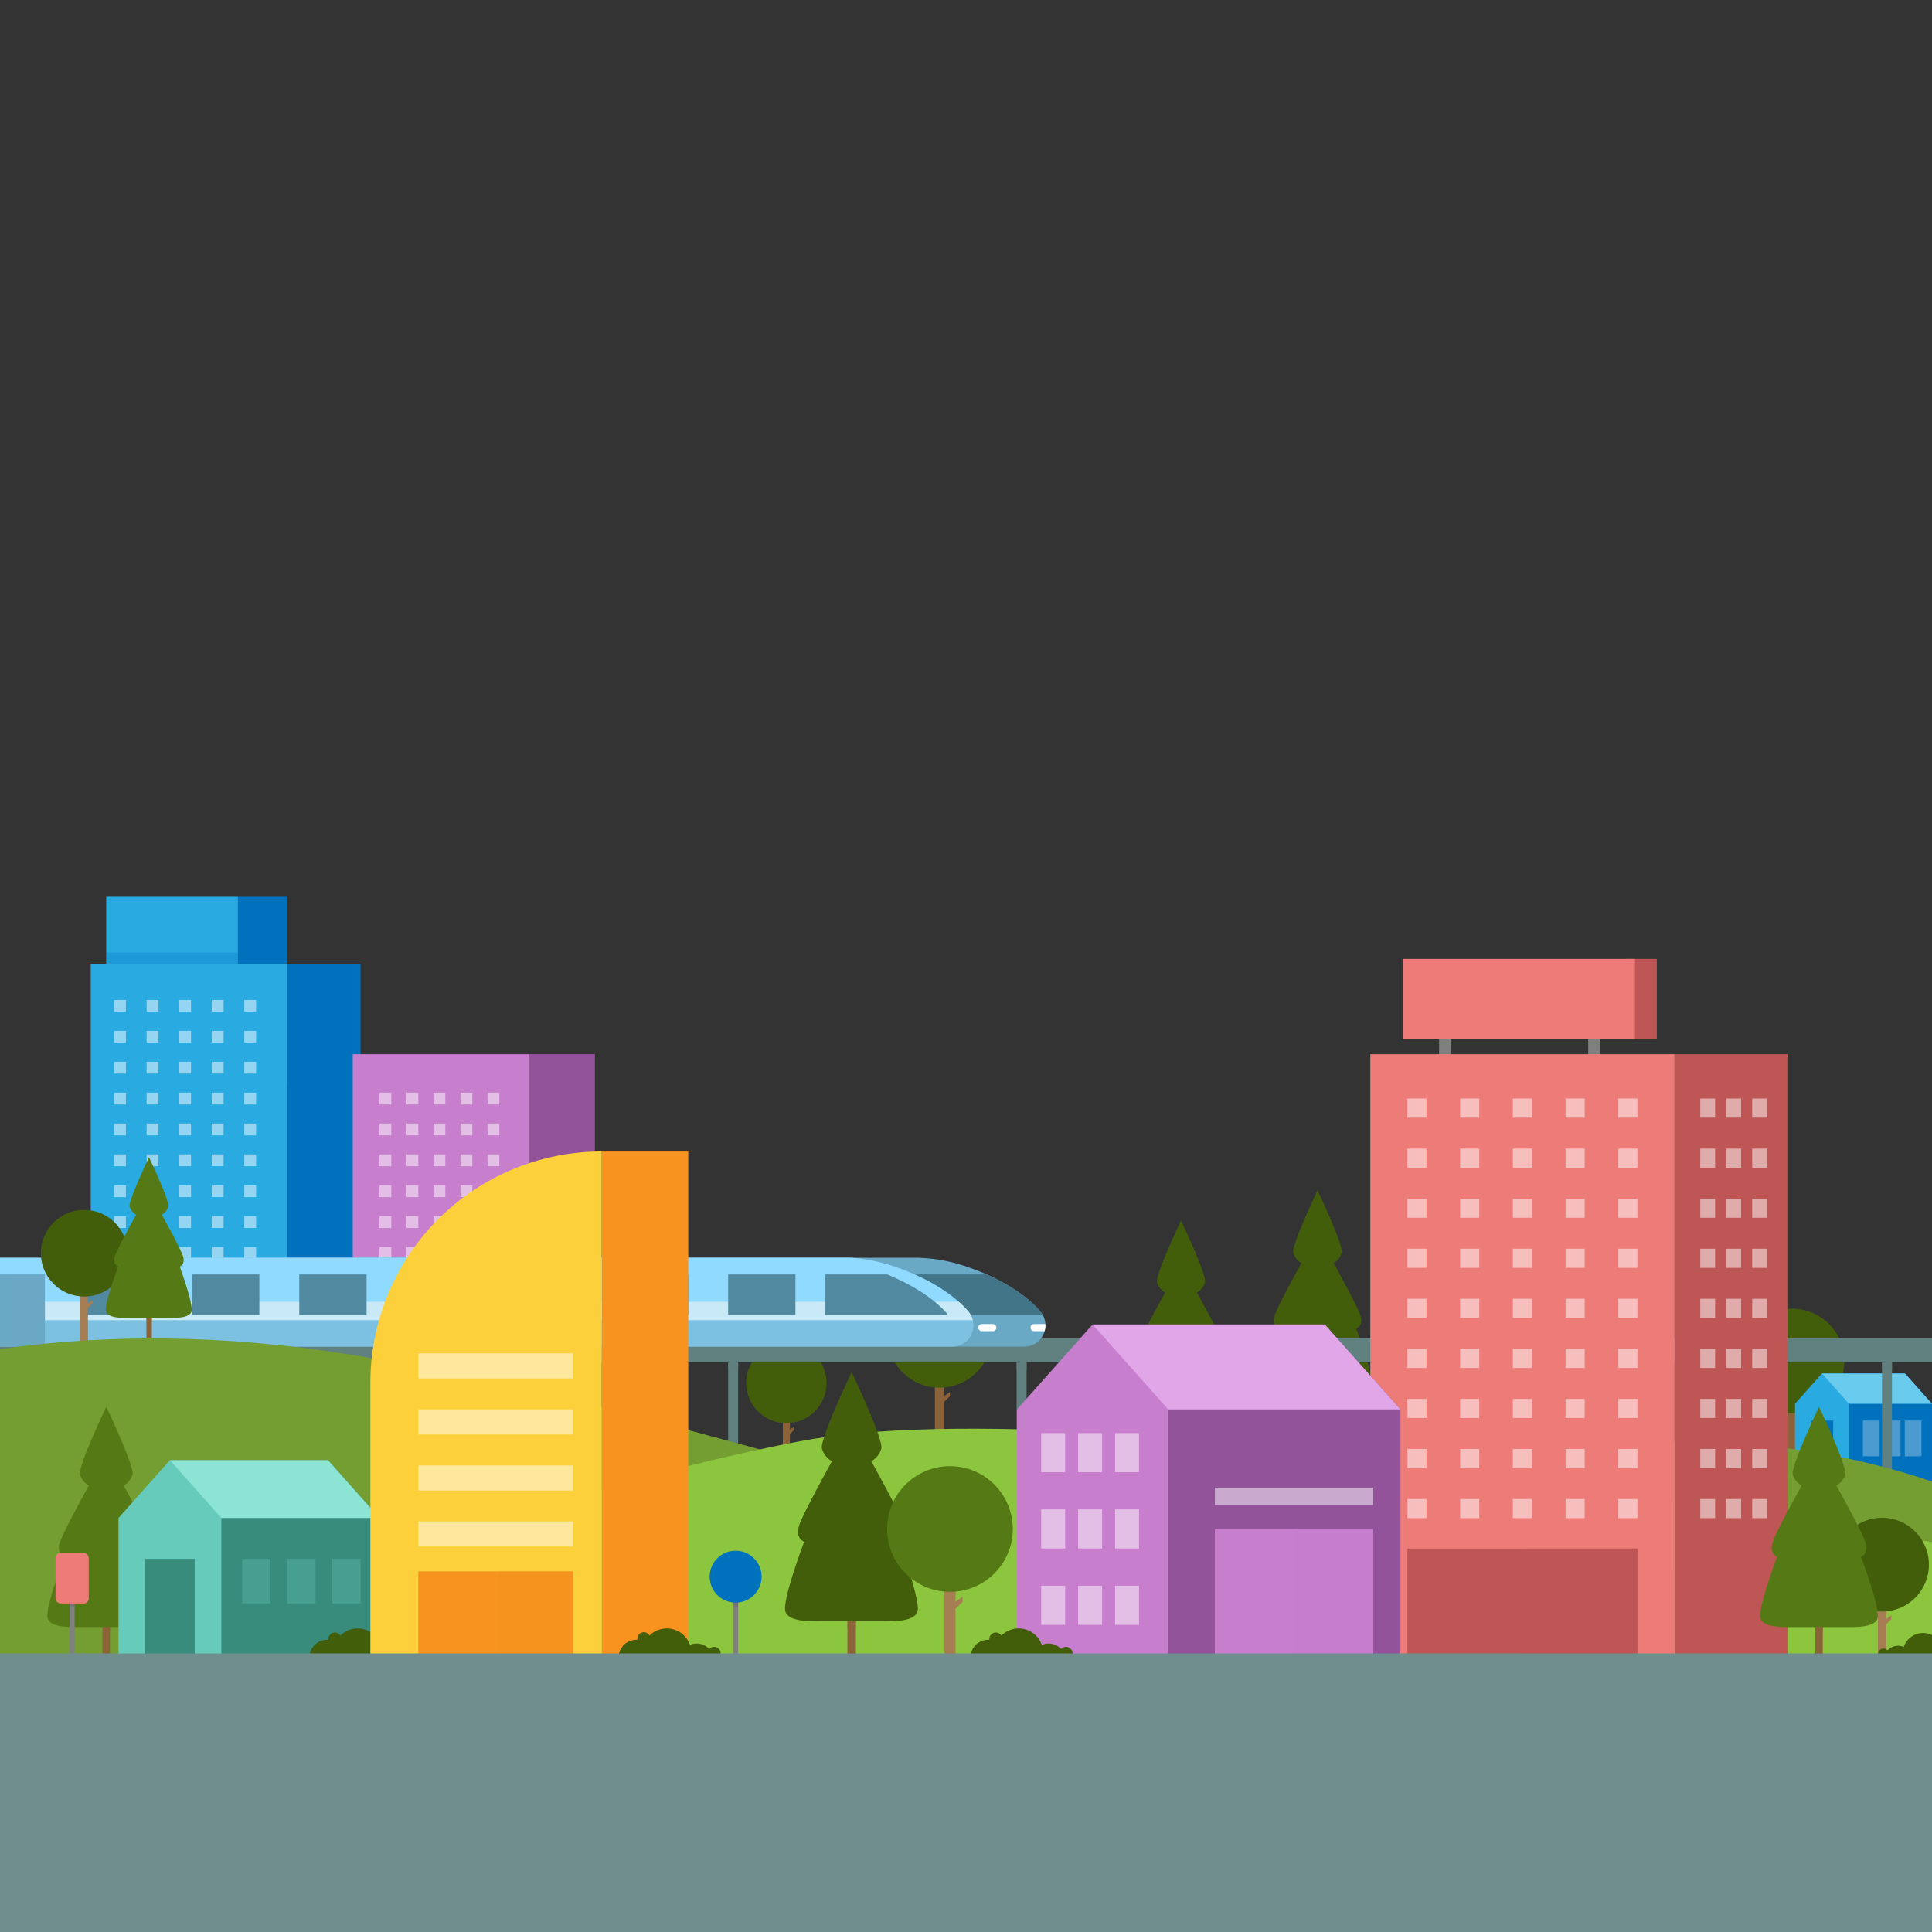 <svg xmlns="http://www.w3.org/2000/svg" viewBox="0 0 500 500"><rect x="0" y="0" width="500" height="500" fill="#333333" stroke="none"/><defs><style>.cls-1{isolation:isolate;}.cls-2,.cls-3{fill:#8c6239;}.cls-10,.cls-19,.cls-23,.cls-3,.cls-31,.cls-40,.cls-41,.cls-45{opacity:0.5;}.cls-15,.cls-19,.cls-23,.cls-26,.cls-28,.cls-3,.cls-31,.cls-33,.cls-41,.cls-42,.cls-44,.cls-45,.cls-9{mix-blend-mode:multiply;}.cls-4{fill:#425e0b;}.cls-5,.cls-9{fill:#0071bc;}.cls-6{fill:#69cbed;}.cls-7{fill:#29abe2;}.cls-11,.cls-40,.cls-8{fill:#fff;}.cls-33,.cls-37,.cls-44,.cls-47,.cls-8,.cls-9{opacity:0.3;}.cls-10,.cls-37,.cls-40,.cls-47,.cls-8{mix-blend-mode:screen;}.cls-12{fill:#92539b;}.cls-13,.cls-44{fill:#c67ecd;}.cls-14,.cls-15{fill:#618080;}.cls-15,.cls-42{opacity:0.7;}.cls-16,.cls-19{fill:#6aa9c6;}.cls-17{fill:#427587;}.cls-18{fill:#91daff;}.cls-20{fill:#c9e9f7;}.cls-21{fill:#5089a0;}.cls-22,.cls-23{fill:#a67c52;}.cls-24{fill:#557a15;}.cls-25,.cls-26{fill:#749e32;}.cls-26,.cls-28{opacity:0.2;}.cls-27,.cls-28{fill:#8cc63f;}.cls-29,.cls-33{fill:#bf5656;}.cls-30,.cls-31{fill:gray;}.cls-32{fill:#ed7c79;}.cls-34{fill:#378c7c;}.cls-35{fill:#8ce5d4;}.cls-36,.cls-37{fill:#67cbbb;}.cls-38,.cls-41,.cls-42{fill:#f7931e;}.cls-39{fill:#fbd03b;}.cls-43{fill:#e0a6e8;}.cls-45{fill:#666;}.cls-46,.cls-47{fill:#708e8d;}</style></defs><title>city</title><g class="cls-1"><g id="OBJECTS"><rect class="cls-2" x="340.06" y="347.36" width="1.78" height="23.52"/><rect class="cls-3" x="340.06" y="347.36" width="1.78" height="14.71"/><path class="cls-4" d="M351,343.86s2-.71,1-3.59-6.88-13.4-6.88-13.4a4.51,4.51,0,0,0,2.12-2.68c0.51-1.87-6.27-16.13-6.27-16.13s-6.77,14.26-6.27,16.13a4.51,4.51,0,0,0,2.12,2.68s-5.86,10.51-6.88,13.4,1,3.59,1,3.59-4.75,12.54-3.94,14.76,5.46,2,8.19,2h11.53c2.73,0,7.38.2,8.19-2S351,343.86,351,343.86Z"/><rect class="cls-2" x="304.78" y="354.82" width="1.77" height="23.31"/><rect class="cls-3" x="304.78" y="354.82" width="1.77" height="14.58"/><path class="cls-4" d="M315.58,351.36s2-.7,1-3.56-6.82-13.28-6.82-13.28a4.47,4.47,0,0,0,2.1-2.66c0.5-1.85-6.21-16-6.21-16s-6.72,14.13-6.21,16a4.47,4.47,0,0,0,2.1,2.66s-5.81,10.42-6.82,13.28,1,3.56,1,3.56S291,363.78,291.83,366s5.41,2,8.12,2h11.43c2.71,0,7.32.2,8.12-2S315.58,351.36,315.58,351.36Z"/><polygon class="cls-2" points="205.6 369.16 205.6 370.01 204.43 371.11 204.43 381.27 202.6 381.27 202.6 363.81 204.43 363.81 204.43 369.98 205.6 369.16"/><path class="cls-3" d="M204.43,363.81v5.06a9.79,9.79,0,0,1-1.82-.34v-4.72h1.82Z"/><circle class="cls-4" cx="203.51" cy="357.92" r="10.4"/><polygon class="cls-2" points="245.85 360.23 245.85 361.34 244.33 362.77 244.33 376 241.95 376 241.95 353.27 244.33 353.27 244.33 361.3 245.85 360.23"/><path class="cls-3" d="M244.33,353.27v6.59a12.75,12.75,0,0,1-2.37-.44v-6.15h2.37Z"/><circle class="cls-4" cx="243.14" cy="345.6" r="13.54"/><polygon class="cls-2" points="466.49 366.85 466.49 367.96 464.97 369.39 464.97 382.62 462.59 382.62 462.59 359.9 464.97 359.9 464.97 367.92 466.49 366.85"/><path class="cls-3" d="M465,359.9v6.59a12.72,12.72,0,0,1-2.37-.44V359.9H465Z"/><circle class="cls-4" cx="463.78" cy="352.23" r="13.54"/><polygon class="cls-5" points="500 387.63 493.01 387.63 471.53 387.63 471.53 375.47 471.53 355.45 493.01 355.45 500 363.3 500 375.47 500 387.63"/><polygon class="cls-6" points="500 363.31 471.53 363.31 471.53 355.45 493.01 355.45 500 363.31"/><polygon class="cls-7" points="478.51 363.3 478.51 387.63 464.54 387.63 464.54 363.3 471.53 355.45 478.51 363.3"/><rect class="cls-5" x="468.62" y="367.64" width="5.81" height="19.99"/><rect class="cls-8" x="482.11" y="367.64" width="4.32" height="9.24"/><rect class="cls-8" x="487.53" y="367.64" width="4.32" height="9.24"/><rect class="cls-8" x="492.95" y="367.64" width="4.32" height="9.24"/><rect class="cls-5" x="74.33" y="249.47" width="19" height="109.32" transform="translate(167.65 608.26) rotate(180)"/><rect class="cls-5" x="61.58" y="232.09" width="12.74" height="48.66"/><rect class="cls-7" x="27.49" y="232.09" width="34.09" height="48.66"/><rect class="cls-9" x="27.49" y="246.5" width="46.84" height="34.25"/><rect class="cls-7" x="23.49" y="249.47" width="50.83" height="109.32"/><g class="cls-10"><rect class="cls-11" x="29.53" y="258.79" width="3.06" height="3.06"/><rect class="cls-11" x="37.95" y="258.79" width="3.06" height="3.06"/><rect class="cls-11" x="46.37" y="258.79" width="3.06" height="3.06"/><rect class="cls-11" x="54.8" y="258.79" width="3.06" height="3.06"/><rect class="cls-11" x="63.22" y="258.79" width="3.06" height="3.06"/><rect class="cls-11" x="29.53" y="266.78" width="3.06" height="3.06"/><rect class="cls-11" x="37.95" y="266.78" width="3.06" height="3.06"/><rect class="cls-11" x="46.37" y="266.78" width="3.06" height="3.06"/><rect class="cls-11" x="54.8" y="266.78" width="3.06" height="3.06"/><rect class="cls-11" x="63.22" y="266.78" width="3.06" height="3.06"/><rect class="cls-11" x="29.53" y="274.78" width="3.06" height="3.06"/><rect class="cls-11" x="37.95" y="274.78" width="3.06" height="3.06"/><rect class="cls-11" x="46.37" y="274.78" width="3.06" height="3.06"/><rect class="cls-11" x="54.8" y="274.78" width="3.06" height="3.06"/><rect class="cls-11" x="63.22" y="274.78" width="3.06" height="3.06"/><rect class="cls-11" x="29.53" y="282.77" width="3.06" height="3.06"/><rect class="cls-11" x="37.95" y="282.77" width="3.06" height="3.06"/><rect class="cls-11" x="46.37" y="282.77" width="3.06" height="3.06"/><rect class="cls-11" x="54.8" y="282.77" width="3.06" height="3.06"/><rect class="cls-11" x="63.22" y="282.77" width="3.06" height="3.06"/><rect class="cls-11" x="29.53" y="290.77" width="3.06" height="3.06"/><rect class="cls-11" x="37.95" y="290.77" width="3.06" height="3.06"/><rect class="cls-11" x="46.37" y="290.77" width="3.06" height="3.06"/><rect class="cls-11" x="54.8" y="290.77" width="3.06" height="3.06"/><rect class="cls-11" x="63.22" y="290.77" width="3.06" height="3.06"/><rect class="cls-11" x="29.53" y="298.76" width="3.06" height="3.06"/><rect class="cls-11" x="37.95" y="298.76" width="3.06" height="3.06"/><rect class="cls-11" x="46.37" y="298.76" width="3.06" height="3.06"/><rect class="cls-11" x="54.8" y="298.76" width="3.06" height="3.06"/><rect class="cls-11" x="63.22" y="298.76" width="3.06" height="3.06"/><rect class="cls-11" x="29.53" y="306.76" width="3.06" height="3.06"/><rect class="cls-11" x="37.95" y="306.76" width="3.06" height="3.06"/><rect class="cls-11" x="46.37" y="306.76" width="3.06" height="3.06"/><rect class="cls-11" x="54.8" y="306.76" width="3.06" height="3.06"/><rect class="cls-11" x="63.22" y="306.76" width="3.06" height="3.06"/><rect class="cls-11" x="29.53" y="314.75" width="3.06" height="3.06"/><rect class="cls-11" x="37.95" y="314.75" width="3.06" height="3.06"/><rect class="cls-11" x="46.37" y="314.75" width="3.06" height="3.06"/><rect class="cls-11" x="54.8" y="314.75" width="3.06" height="3.06"/><rect class="cls-11" x="63.22" y="314.75" width="3.06" height="3.06"/><rect class="cls-11" x="29.53" y="322.75" width="3.06" height="3.06"/><rect class="cls-11" x="37.95" y="322.75" width="3.06" height="3.06"/><rect class="cls-11" x="46.37" y="322.75" width="3.06" height="3.06"/><rect class="cls-11" x="54.8" y="322.75" width="3.06" height="3.06"/><rect class="cls-11" x="63.22" y="322.75" width="3.06" height="3.06"/></g><rect class="cls-12" x="136.9" y="272.82" width="17.05" height="110.04" transform="translate(290.85 655.67) rotate(180)"/><rect class="cls-13" x="91.29" y="272.82" width="45.62" height="110.04"/><g class="cls-10"><rect class="cls-11" x="98.21" y="282.77" width="3.06" height="3.06"/><rect class="cls-11" x="105.2" y="282.77" width="3.06" height="3.06"/><rect class="cls-11" x="112.19" y="282.77" width="3.06" height="3.06"/><rect class="cls-11" x="119.18" y="282.77" width="3.06" height="3.06"/><rect class="cls-11" x="126.17" y="282.77" width="3.06" height="3.06"/><rect class="cls-11" x="98.21" y="290.77" width="3.06" height="3.06"/><rect class="cls-11" x="105.2" y="290.77" width="3.06" height="3.06"/><rect class="cls-11" x="112.19" y="290.77" width="3.06" height="3.06"/><rect class="cls-11" x="119.18" y="290.77" width="3.06" height="3.06"/><rect class="cls-11" x="126.17" y="290.77" width="3.06" height="3.06"/><rect class="cls-11" x="98.21" y="298.76" width="3.06" height="3.06"/><rect class="cls-11" x="105.2" y="298.76" width="3.06" height="3.06"/><rect class="cls-11" x="112.19" y="298.76" width="3.06" height="3.06"/><rect class="cls-11" x="119.18" y="298.76" width="3.06" height="3.06"/><rect class="cls-11" x="126.17" y="298.76" width="3.06" height="3.06"/><rect class="cls-11" x="98.21" y="306.76" width="3.06" height="3.06"/><rect class="cls-11" x="105.2" y="306.76" width="3.06" height="3.06"/><rect class="cls-11" x="112.19" y="306.76" width="3.06" height="3.06"/><rect class="cls-11" x="119.18" y="306.76" width="3.06" height="3.06"/><rect class="cls-11" x="126.17" y="306.76" width="3.06" height="3.06"/><rect class="cls-11" x="98.21" y="314.75" width="3.06" height="3.06"/><rect class="cls-11" x="105.2" y="314.75" width="3.06" height="3.06"/><rect class="cls-11" x="112.19" y="314.75" width="3.06" height="3.06"/><rect class="cls-11" x="119.18" y="314.75" width="3.06" height="3.06"/><rect class="cls-11" x="126.17" y="314.75" width="3.06" height="3.06"/><rect class="cls-11" x="98.21" y="322.75" width="3.06" height="3.06"/><rect class="cls-11" x="105.2" y="322.75" width="3.06" height="3.06"/><rect class="cls-11" x="112.19" y="322.75" width="3.06" height="3.06"/><rect class="cls-11" x="119.18" y="322.75" width="3.06" height="3.06"/><rect class="cls-11" x="126.17" y="322.75" width="3.06" height="3.06"/><rect class="cls-11" x="98.21" y="330.75" width="3.06" height="3.06"/><rect class="cls-11" x="105.2" y="330.75" width="3.06" height="3.06"/><rect class="cls-11" x="112.19" y="330.75" width="3.06" height="3.06"/><rect class="cls-11" x="119.18" y="330.75" width="3.06" height="3.06"/><rect class="cls-11" x="126.17" y="330.75" width="3.06" height="3.06"/><rect class="cls-11" x="98.21" y="338.74" width="3.06" height="3.06"/><rect class="cls-11" x="105.2" y="338.74" width="3.06" height="3.06"/><rect class="cls-11" x="112.19" y="338.74" width="3.06" height="3.06"/><rect class="cls-11" x="119.18" y="338.74" width="3.06" height="3.06"/><rect class="cls-11" x="126.17" y="338.74" width="3.06" height="3.06"/><rect class="cls-11" x="98.21" y="346.74" width="3.06" height="3.06"/><rect class="cls-11" x="105.2" y="346.74" width="3.06" height="3.06"/><rect class="cls-11" x="112.19" y="346.74" width="3.06" height="3.06"/><rect class="cls-11" x="119.18" y="346.74" width="3.06" height="3.06"/><rect class="cls-11" x="126.17" y="346.74" width="3.06" height="3.06"/></g><rect class="cls-14" x="188.45" y="350.96" width="2.58" height="47.79"/><rect class="cls-15" x="188.45" y="350.96" width="2.58" height="3.66"/><rect class="cls-14" x="263.1" y="350.96" width="2.58" height="47.79"/><rect class="cls-15" x="263.1" y="350.96" width="2.58" height="3.66"/><rect class="cls-14" x="337.75" y="350.96" width="2.58" height="47.79"/><rect class="cls-15" x="337.75" y="350.96" width="2.58" height="3.66"/><rect class="cls-14" x="412.41" y="350.96" width="2.58" height="47.79"/><rect class="cls-15" x="412.41" y="350.96" width="2.58" height="3.66"/><rect class="cls-14" x="487.06" y="350.96" width="2.58" height="47.79"/><rect class="cls-15" x="487.06" y="350.96" width="2.58" height="3.66"/><rect class="cls-14" y="346.38" width="500" height="6.19"/><path class="cls-16" d="M270.55,342.68a5.37,5.37,0,0,1-.21,1.83,5.44,5.44,0,0,1-5.29,4H18.67v-23h219a42.21,42.21,0,0,1,13.06,2.5c7,2.41,14.16,6.4,18.42,11.28A5.6,5.6,0,0,1,270.55,342.68Z"/><path class="cls-11" d="M256.94,344.51h-2.83a0.92,0.92,0,0,1-.92-0.92h0a0.92,0.92,0,0,1,.92-0.92h2.83a0.92,0.92,0,0,1,.92.92h0A0.92,0.92,0,0,1,256.94,344.51Z"/><path class="cls-11" d="M270.55,342.68a5.37,5.37,0,0,1-.21,1.83h-2.72a0.92,0.92,0,0,1,0-1.84h2.93Z"/><path class="cls-17" d="M255.41,329.83h-33.9l4.88,10.47h43.48a5.34,5.34,0,0,0-.71-1C265.85,335.48,260.8,332.23,255.41,329.83Z"/><path class="cls-18" d="M251.85,343.59a5.45,5.45,0,0,1-5.47,4.89H0v-23H219c8.47,0,21.43,4.59,29.11,11.41l0.8,0.74a21.84,21.84,0,0,1,1.57,1.63A5.43,5.43,0,0,1,251.85,343.59Z"/><path class="cls-19" d="M246.38,348.48H0V337.65H248.93a21.84,21.84,0,0,1,1.57,1.63A5.53,5.53,0,0,1,246.38,348.48Z"/><path class="cls-20" d="M251.74,341.67a5.56,5.56,0,0,0-1.24-2.39,21.84,21.84,0,0,0-1.57-1.63l-0.8-.74H0v4.76H251.74Z"/><path class="cls-21" d="M229.61,329.83h-16V340.3h31.66a5.36,5.36,0,0,0-.77-1C240.91,335.48,235.45,332.23,229.61,329.83Z"/><rect class="cls-21" x="188.44" y="329.83" width="17.42" height="10.47"/><rect class="cls-21" x="160.7" y="329.83" width="17.42" height="10.47"/><rect class="cls-21" x="132.95" y="329.83" width="17.42" height="10.47"/><rect class="cls-16" x="105.2" y="329.83" width="17.42" height="18.65"/><rect class="cls-21" x="77.45" y="329.83" width="17.42" height="10.47"/><rect class="cls-21" x="49.7" y="329.83" width="17.42" height="10.47"/><rect class="cls-21" x="21.95" y="329.83" width="17.42" height="10.47"/><rect class="cls-16" y="329.83" width="11.62" height="18.65"/><rect class="cls-19" x="113.91" y="329.83" width="8.71" height="18.65"/><rect class="cls-19" x="2.91" y="329.83" width="8.71" height="18.65"/><polygon class="cls-22" points="24.02 336.43 24.02 337.35 22.76 338.53 22.76 349.48 20.8 349.48 20.8 330.67 22.76 330.67 22.76 337.31 24.02 336.43"/><path class="cls-23" d="M22.76,330.67v5.45a10.53,10.53,0,0,1-2-.37v-5.09h2Z"/><circle class="cls-4" cx="21.78" cy="324.33" r="11.21"/><rect class="cls-2" x="37.89" y="330.56" width="1.41" height="18.59"/><rect class="cls-3" x="37.89" y="330.56" width="1.41" height="11.63"/><path class="cls-24" d="M46.51,327.8s1.6-.56.8-2.84-5.44-10.59-5.44-10.59a3.56,3.56,0,0,0,1.68-2.12c0.4-1.48-5-12.75-5-12.75s-5.36,11.27-5,12.75a3.56,3.56,0,0,0,1.68,2.12s-4.64,8.31-5.44,10.59,0.8,2.84.8,2.84-3.76,9.91-3.12,11.67,4.32,1.6,6.48,1.6h9.11c2.16,0,5.84.16,6.48-1.6S46.51,327.8,46.51,327.8Z"/><path class="cls-25" d="M500,383.42v87.07H0V349.15c21.74-3.12,50.48-4.41,84.78.55,29,4.19,56.72,10.78,82.65,17.57,46.5,12.19,87.25,25,119.35,25.74C331.75,394,416.88,355.09,500,383.42Z"/><path class="cls-26" d="M500,400.6v69.89H0v-97.4a369.8,369.8,0,0,1,84.78.44c29,3.36,56.72,8.65,82.65,14.1,46.5,9.78,87.25,20.07,119.35,20.66C331.75,409.12,416.88,377.86,500,400.6Z"/><rect class="cls-2" x="26.52" y="406.68" width="1.93" height="25.5"/><rect class="cls-3" x="26.52" y="406.68" width="1.93" height="15.95"/><path class="cls-24" d="M38.35,402.89s2.19-.77,1.1-3.89S32,384.47,32,384.47a4.89,4.89,0,0,0,2.3-2.9c0.55-2-6.8-17.49-6.8-17.49s-7.35,15.46-6.8,17.49a4.89,4.89,0,0,0,2.3,2.9s-6.36,11.4-7.46,14.53,1.1,3.89,1.1,3.89-5.15,13.6-4.28,16,5.92,2.19,8.88,2.19h12.5c3,0,8,.22,8.88-2.19S38.35,402.89,38.35,402.89Z"/><path class="cls-27" d="M500,399.13v40.62L21.78,431.46S128.69,387.88,207,373,500,399.13,500,399.13Z"/><path class="cls-28" d="M500,414.19v25.56L21.78,434.53S128.69,407.11,207,397.74,500,414.19,500,414.19Z"/><rect class="cls-29" x="420.7" y="248.17" width="8.08" height="20.83"/><rect class="cls-30" x="372.44" y="264.5" width="3.17" height="12.5"/><rect class="cls-31" x="372.44" y="264.5" width="3.17" height="5.64"/><rect class="cls-30" x="411.03" y="264.5" width="3.17" height="12.5"/><rect class="cls-31" x="411.03" y="264.5" width="3.17" height="5.64"/><rect class="cls-32" x="363.11" y="248.17" width="60" height="20.83"/><rect class="cls-29" x="433.36" y="272.82" width="29.42" height="160" transform="translate(896.14 705.64) rotate(180)"/><rect class="cls-32" x="354.64" y="272.82" width="78.72" height="160"/><g class="cls-10"><rect class="cls-11" x="364.23" y="284.3" width="4.95" height="4.95"/><rect class="cls-11" x="377.88" y="284.3" width="4.95" height="4.95"/><rect class="cls-11" x="391.52" y="284.3" width="4.95" height="4.95"/><rect class="cls-11" x="405.17" y="284.3" width="4.95" height="4.95"/><rect class="cls-11" x="418.82" y="284.3" width="4.95" height="4.95"/><rect class="cls-11" x="364.23" y="297.26" width="4.95" height="4.95"/><rect class="cls-11" x="377.88" y="297.26" width="4.95" height="4.95"/><rect class="cls-11" x="391.52" y="297.26" width="4.95" height="4.95"/><rect class="cls-11" x="405.17" y="297.26" width="4.95" height="4.95"/><rect class="cls-11" x="418.82" y="297.26" width="4.95" height="4.95"/><rect class="cls-11" x="364.23" y="310.21" width="4.95" height="4.95"/><rect class="cls-11" x="377.88" y="310.21" width="4.95" height="4.95"/><rect class="cls-11" x="391.52" y="310.21" width="4.95" height="4.95"/><rect class="cls-11" x="405.17" y="310.21" width="4.95" height="4.95"/><rect class="cls-11" x="418.82" y="310.21" width="4.95" height="4.95"/><rect class="cls-11" x="364.23" y="323.17" width="4.95" height="4.95"/><rect class="cls-11" x="377.88" y="323.17" width="4.95" height="4.95"/><rect class="cls-11" x="391.52" y="323.17" width="4.95" height="4.95"/><rect class="cls-11" x="405.17" y="323.17" width="4.95" height="4.95"/><rect class="cls-11" x="418.82" y="323.17" width="4.95" height="4.95"/><rect class="cls-11" x="364.23" y="336.12" width="4.95" height="4.95"/><rect class="cls-11" x="377.88" y="336.12" width="4.95" height="4.95"/><rect class="cls-11" x="391.52" y="336.12" width="4.95" height="4.95"/><rect class="cls-11" x="405.17" y="336.12" width="4.95" height="4.95"/><rect class="cls-11" x="418.82" y="336.12" width="4.95" height="4.95"/><rect class="cls-11" x="364.23" y="349.08" width="4.95" height="4.95"/><rect class="cls-11" x="377.88" y="349.08" width="4.95" height="4.95"/><rect class="cls-11" x="391.52" y="349.08" width="4.95" height="4.95"/><rect class="cls-11" x="405.17" y="349.08" width="4.95" height="4.95"/><rect class="cls-11" x="418.82" y="349.08" width="4.95" height="4.95"/><rect class="cls-11" x="364.23" y="362.03" width="4.95" height="4.95"/><rect class="cls-11" x="377.88" y="362.03" width="4.95" height="4.95"/><rect class="cls-11" x="391.52" y="362.03" width="4.95" height="4.95"/><rect class="cls-11" x="405.17" y="362.03" width="4.95" height="4.95"/><rect class="cls-11" x="418.82" y="362.03" width="4.95" height="4.95"/><rect class="cls-11" x="364.23" y="374.99" width="4.95" height="4.95"/><rect class="cls-11" x="377.88" y="374.99" width="4.95" height="4.95"/><rect class="cls-11" x="391.52" y="374.99" width="4.95" height="4.95"/><rect class="cls-11" x="405.17" y="374.99" width="4.95" height="4.95"/><rect class="cls-11" x="418.82" y="374.99" width="4.95" height="4.95"/><rect class="cls-11" x="364.23" y="387.94" width="4.95" height="4.95"/><rect class="cls-11" x="377.88" y="387.94" width="4.95" height="4.95"/><rect class="cls-11" x="391.52" y="387.94" width="4.95" height="4.95"/><rect class="cls-11" x="405.17" y="387.94" width="4.95" height="4.95"/><rect class="cls-11" x="418.82" y="387.94" width="4.95" height="4.95"/></g><g class="cls-10"><rect class="cls-11" x="440.02" y="284.3" width="3.85" height="4.95"/><rect class="cls-11" x="446.75" y="284.3" width="3.85" height="4.95"/><rect class="cls-11" x="453.47" y="284.3" width="3.85" height="4.95"/><rect class="cls-11" x="440.02" y="297.26" width="3.85" height="4.95"/><rect class="cls-11" x="446.75" y="297.26" width="3.85" height="4.95"/><rect class="cls-11" x="453.47" y="297.26" width="3.85" height="4.95"/><rect class="cls-11" x="440.02" y="310.21" width="3.85" height="4.95"/><rect class="cls-11" x="446.75" y="310.21" width="3.85" height="4.95"/><rect class="cls-11" x="453.47" y="310.21" width="3.85" height="4.95"/><rect class="cls-11" x="440.02" y="323.17" width="3.85" height="4.95"/><rect class="cls-11" x="446.75" y="323.17" width="3.85" height="4.95"/><rect class="cls-11" x="453.47" y="323.17" width="3.85" height="4.95"/><rect class="cls-11" x="440.02" y="336.12" width="3.85" height="4.95"/><rect class="cls-11" x="446.75" y="336.12" width="3.85" height="4.95"/><rect class="cls-11" x="453.47" y="336.12" width="3.85" height="4.95"/><rect class="cls-11" x="440.02" y="349.08" width="3.85" height="4.95"/><rect class="cls-11" x="446.75" y="349.08" width="3.85" height="4.95"/><rect class="cls-11" x="453.47" y="349.08" width="3.85" height="4.95"/><rect class="cls-11" x="440.02" y="362.03" width="3.85" height="4.95"/><rect class="cls-11" x="446.75" y="362.03" width="3.85" height="4.95"/><rect class="cls-11" x="453.47" y="362.03" width="3.85" height="4.95"/><rect class="cls-11" x="440.02" y="374.99" width="3.85" height="4.95"/><rect class="cls-11" x="446.75" y="374.99" width="3.85" height="4.95"/><rect class="cls-11" x="453.47" y="374.99" width="3.85" height="4.95"/><rect class="cls-11" x="440.02" y="387.94" width="3.85" height="4.95"/><rect class="cls-11" x="446.75" y="387.94" width="3.85" height="4.95"/><rect class="cls-11" x="453.47" y="387.94" width="3.85" height="4.95"/></g><rect class="cls-29" x="364.23" y="400.76" width="59.55" height="32.06"/><rect class="cls-33" x="394" y="400.76" width="29.77" height="32.06"/><polygon class="cls-34" points="98.21 439.18 84.89 439.18 43.98 439.18 43.98 416.01 43.98 377.88 84.89 377.88 98.21 392.85 98.21 416.01 98.21 439.18"/><polygon class="cls-35" points="98.2 392.85 43.98 392.85 43.98 377.88 84.89 377.88 98.2 392.85"/><polygon class="cls-36" points="57.29 439.18 43.98 439.18 30.66 439.18 30.66 416.01 30.66 392.85 43.98 377.88 57.29 392.85 57.29 416.01 57.29 439.18"/><rect class="cls-34" x="37.56" y="403.43" width="12.83" height="29.39"/><rect class="cls-37" x="62.68" y="403.43" width="7.31" height="11.55"/><rect class="cls-37" x="74.35" y="403.43" width="7.31" height="11.55"/><rect class="cls-37" x="86.01" y="403.43" width="7.31" height="11.55"/><path class="cls-4" d="M106.2,428.88a1.7,1.7,0,0,0-2.65-2.12,4.47,4.47,0,0,0-5-1.06,6.34,6.34,0,0,0-10.46-2.42,1.7,1.7,0,0,0-3.13.92,1.67,1.67,0,0,0,0,.18l-0.3,0a4.59,4.59,0,0,0-4.58,4.51H106.2Z"/><rect class="cls-38" x="155.73" y="298.02" width="22.38" height="134.8" transform="translate(333.85 730.84) rotate(180)"/><path class="cls-39" d="M155.74,298v134.8H95.85V357.91A59.89,59.89,0,0,1,155.74,298Z"/><rect class="cls-40" x="108.25" y="350.25" width="40.02" height="6.5"/><rect class="cls-40" x="108.25" y="364.75" width="40.02" height="6.5"/><rect class="cls-40" x="108.25" y="379.25" width="40.02" height="6.5"/><rect class="cls-40" x="108.25" y="393.74" width="40.02" height="6.5"/><rect class="cls-38" x="108.26" y="406.68" width="40.02" height="26.14"/><rect class="cls-41" x="129.23" y="406.68" width="19.05" height="26.14"/><rect class="cls-42" x="164.86" y="350.25" width="6.5" height="6.5"/><rect class="cls-42" x="164.86" y="364.75" width="6.5" height="6.5"/><rect class="cls-42" x="164.86" y="379.25" width="6.5" height="6.5"/><rect class="cls-42" x="164.86" y="393.74" width="6.5" height="6.5"/><polygon class="cls-12" points="362.42 432.82 342.86 432.82 282.76 432.82 282.76 398.79 282.76 342.77 342.86 342.77 362.42 364.75 362.42 398.79 362.42 432.82"/><polygon class="cls-43" points="362.42 364.76 282.76 364.76 282.76 342.77 342.86 342.77 362.42 364.76"/><polygon class="cls-13" points="302.32 432.82 282.76 432.82 263.2 432.82 263.2 398.79 263.2 364.75 282.76 342.77 302.32 364.75 302.32 398.79 302.32 432.82"/><rect class="cls-13" x="314.41" y="395.7" width="40.99" height="37.12"/><rect class="cls-44" x="334.91" y="395.7" width="20.49" height="37.12"/><rect class="cls-40" x="314.41" y="385" width="40.99" height="4.5"/><rect class="cls-40" x="269.46" y="370.88" width="6.2" height="10.12"/><rect class="cls-40" x="279.02" y="370.88" width="6.2" height="10.12"/><rect class="cls-40" x="288.58" y="370.88" width="6.2" height="10.12"/><rect class="cls-40" x="269.46" y="390.63" width="6.2" height="10.12"/><rect class="cls-40" x="279.02" y="390.63" width="6.2" height="10.12"/><rect class="cls-40" x="288.58" y="390.63" width="6.2" height="10.12"/><rect class="cls-40" x="269.46" y="410.39" width="6.2" height="10.12"/><rect class="cls-40" x="279.02" y="410.39" width="6.2" height="10.12"/><rect class="cls-40" x="288.58" y="410.39" width="6.2" height="10.12"/><rect class="cls-2" x="219.31" y="403.33" width="2.19" height="28.85"/><rect class="cls-3" x="219.31" y="403.33" width="2.19" height="18.04"/><path class="cls-4" d="M232.68,399s2.48-.87,1.24-4.4-8.43-16.43-8.43-16.43a5.53,5.53,0,0,0,2.6-3.29c0.62-2.29-7.69-19.78-7.69-19.78s-8.31,17.49-7.69,19.78a5.53,5.53,0,0,0,2.6,3.29s-7.19,12.9-8.43,16.43,1.24,4.4,1.24,4.4-5.83,15.38-4.84,18.11,6.7,2.48,10,2.48h14.14c3.35,0,9.05.25,10-2.48S232.68,399,232.68,399Z"/><rect class="cls-30" x="189.74" y="410.33" width="1.29" height="19.67"/><path class="cls-45" d="M191,410.33v5.55c-0.44-.12-0.88-0.26-1.29-0.41v-5.14H191Z"/><path class="cls-5" d="M190.38,414.75h0a6.71,6.71,0,0,1-6.71-6.71h0a6.71,6.71,0,0,1,6.71-6.71h0a6.71,6.71,0,0,1,6.71,6.71h0A6.71,6.71,0,0,1,190.38,414.75Z"/><rect class="cls-30" x="18.02" y="410.33" width="1.29" height="19.67"/><path class="cls-45" d="M19.31,410.33v5.55c-0.44-.12-0.88-0.26-1.29-0.41v-5.14h1.29Z"/><rect class="cls-32" x="14.38" y="401.9" width="8.58" height="13.08" rx="1.3" ry="1.3"/><polygon class="cls-22" points="489.49 418.04 489.49 419.03 488.13 420.32 488.13 432.18 486 432.18 486 411.8 488.13 411.8 488.13 419 489.49 418.04"/><path class="cls-23" d="M488.13,411.8v5.91a11.42,11.42,0,0,1-2.13-.4V411.8h2.13Z"/><circle class="cls-4" cx="487.06" cy="404.93" r="12.14"/><rect class="cls-2" x="469.8" y="406.68" width="1.93" height="25.5"/><rect class="cls-3" x="469.8" y="406.68" width="1.93" height="15.95"/><path class="cls-24" d="M481.62,402.89s2.19-.77,1.1-3.89-7.46-14.53-7.46-14.53a4.89,4.89,0,0,0,2.3-2.9c0.55-2-6.8-17.49-6.8-17.49s-7.35,15.46-6.8,17.49a4.89,4.89,0,0,0,2.3,2.9s-6.36,11.4-7.46,14.53,1.1,3.89,1.1,3.89-5.15,13.6-4.28,16,5.92,2.19,8.88,2.19H477c3,0,8,.22,8.88-2.19S481.62,402.89,481.62,402.89Z"/><polygon class="cls-22" points="249.11 413.25 249.11 414.58 247.28 416.3 247.28 432.18 244.43 432.18 244.43 404.9 247.28 404.9 247.28 414.53 249.11 413.25"/><path class="cls-23" d="M247.28,404.9v7.91a15.29,15.29,0,0,1-2.85-.53V404.9h2.85Z"/><circle class="cls-24" cx="245.85" cy="395.7" r="16.26"/><path class="cls-4" d="M186.2,428.88a1.7,1.7,0,0,0-2.65-2.12,4.47,4.47,0,0,0-5-1.06,6.34,6.34,0,0,0-10.46-2.42,1.68,1.68,0,0,0-3.12,1.1l-0.3,0a4.59,4.59,0,0,0-4.58,4.51H186.2Z"/><path class="cls-4" d="M277.27,428.88a1.7,1.7,0,0,0-2.65-2.12,4.47,4.47,0,0,0-5-1.06,6.34,6.34,0,0,0-10.46-2.42,1.7,1.7,0,0,0-3.13.92,1.67,1.67,0,0,0,0,.18l-0.3,0a4.59,4.59,0,0,0-4.58,4.51h26.06Z"/><path class="cls-4" d="M500,423.14v5.74H486.28a1.48,1.48,0,0,1-.26-0.82,1.44,1.44,0,0,1,1.44-1.43,1.4,1.4,0,0,1,1.05.47,3.74,3.74,0,0,1,2.73-1.18,3.85,3.85,0,0,1,1.44.29,5.35,5.35,0,0,1,5-3.59A5.25,5.25,0,0,1,500,423.14Z"/><rect class="cls-46" y="427.9" width="500" height="72.1"/><rect class="cls-47" y="460.02" width="500" height="9.35"/></g></g></svg>